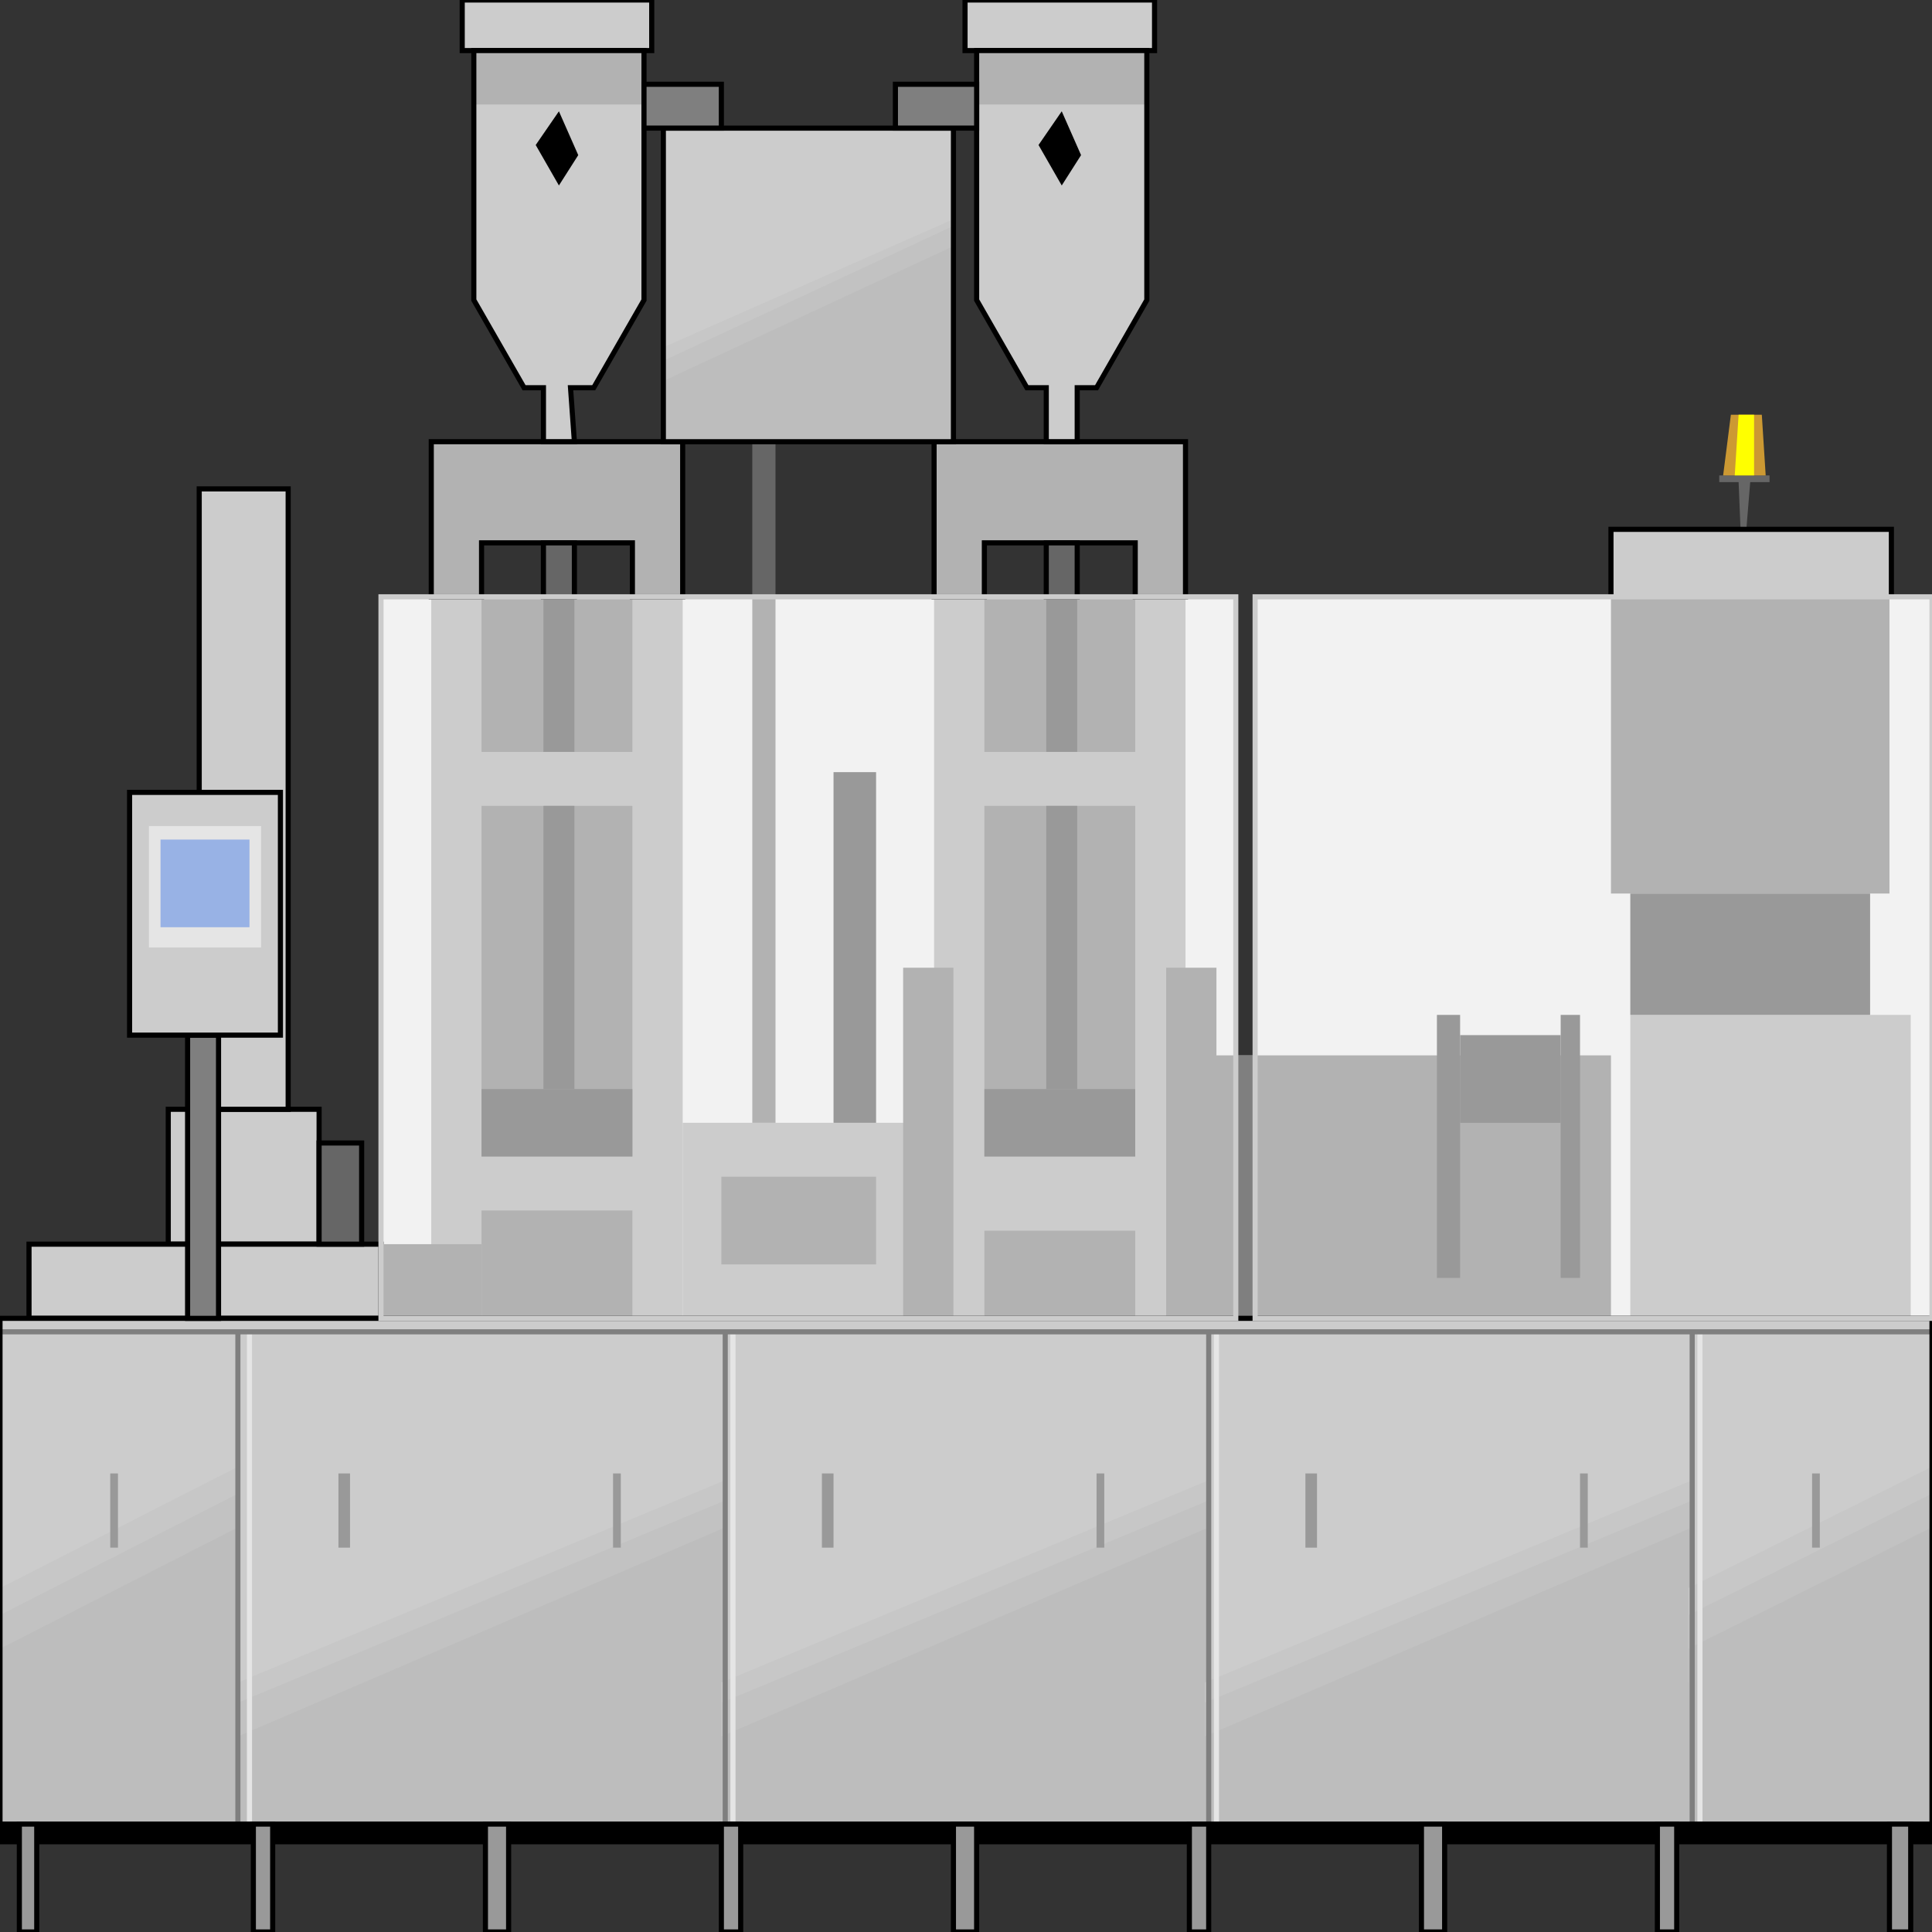 <svg width="150" height="150" viewBox="0 0 150 150" fill="none" xmlns="http://www.w3.org/2000/svg">
<rect x="0" y="0" width="150" height="150" fill="#333333" stroke="none"/>
<g clip-path="url(#clip0_2109_183735)">
<path d="M13.063 86.125H24.775V96.596H13.063V86.125Z" fill="#CCCCCC" stroke="black" stroke-width="0.397"/>
<path d="M15.466 37.957H22.373V86.125H15.466V37.957Z" fill="#CCCCCC" stroke="black" stroke-width="0.397"/>
<path d="M29.58 46.336H95.946V102.357H29.58V46.336Z" fill="#F2F2F2"/>
<path d="M150 46.336H97.447V102.357H150V46.336Z" fill="#F2F2F2"/>
<path d="M72.522 46.336H92.042V102.357H72.522V46.336Z" fill="#CCCCCC"/>
<path d="M76.427 95.551H88.138V102.357H76.427V95.551Z" fill="#B2B2B2"/>
<path d="M76.427 62.566H88.138V89.791H76.427V62.566Z" fill="#B2B2B2"/>
<path d="M76.427 46.336H88.138V58.378H76.427V46.336Z" fill="#B2B2B2"/>
<path d="M90.541 75.133H94.445V102.358H90.541V75.133Z" fill="#B2B2B2"/>
<path d="M53.003 87.172H72.522V102.355H53.003V87.172Z" fill="#CCCCCC"/>
<path d="M70.12 75.133H74.024V102.358H70.12V75.133Z" fill="#B2B2B2"/>
<path d="M56.006 91.359H68.018V98.166H56.006V91.359Z" fill="#B2B2B2"/>
<path d="M33.483 46.336H53.003V102.357H33.483V46.336Z" fill="#CCCCCC"/>
<path d="M37.388 93.981H49.099V102.357H37.388V93.981Z" fill="#B2B2B2"/>
<path d="M37.388 62.566H49.099V89.791H37.388V62.566Z" fill="#B2B2B2"/>
<path d="M37.388 46.336H49.099V58.378H37.388V46.336Z" fill="#B2B2B2"/>
<path d="M93.544 81.938H125.075V102.356H93.544V81.938Z" fill="#B2B2B2"/>
<path d="M95.946 81.938H97.448V102.356H95.946V81.938Z" fill="#7F7F7F"/>
<path d="M111.562 78.797H113.363V99.216H111.562V78.797Z" fill="#999999"/>
<path d="M121.171 78.797H122.672V99.216H121.171V78.797Z" fill="#999999"/>
<path d="M113.363 80.367H121.171V87.174H113.363V80.367Z" fill="#999999"/>
<path d="M126.576 78.797H148.348V102.357H126.576V78.797Z" fill="#CCCCCC"/>
<path d="M126.576 78.795H145.195V69.371H126.576V78.795Z" fill="#999999"/>
<path d="M125.075 69.373H146.697V46.336H125.075V69.373Z" fill="#B2B2B2"/>
<path d="M125.075 41.098H146.697V46.333H125.075V41.098Z" fill="#CCCCCC"/>
<path d="M2.252 96.598H29.579V102.357H2.252V96.598Z" fill="#CCCCCC" stroke="black" stroke-width="0.397"/>
<path d="M37.388 96.598H29.58V102.357H37.388V96.598Z" fill="#B2B2B2"/>
<path d="M0 143.192H150V141.621H0V143.192Z" fill="black"/>
<path d="M0 102.355H150V141.622H0V102.355Z" fill="#CCCCCC"/>
<path d="M0 123.299L18.468 113.875V130.629H0V123.299Z" fill="#C7C7C7"/>
<path d="M0 125.393L18.468 115.969V130.628H0V125.393Z" fill="#C2C2C2"/>
<path d="M0 128.01L18.468 118.586V141.623H0V128.01Z" fill="#BDBDBD"/>
<path d="M18.469 130.629L56.307 114.922V141.623H18.469V130.629Z" fill="#C7C7C7"/>
<path d="M18.469 132.199L56.307 116.492V141.623H18.469V132.199Z" fill="#C2C2C2"/>
<path d="M18.469 134.816L56.307 118.586V141.623H18.469V134.816Z" fill="#BDBDBD"/>
<path d="M56.006 130.629L93.844 114.922V141.623H56.006V130.629Z" fill="#C7C7C7"/>
<path d="M56.006 132.199L93.844 116.492V141.623H56.006V132.199Z" fill="#C2C2C2"/>
<path d="M56.006 134.816L93.844 118.586V141.623H56.006V134.816Z" fill="#BDBDBD"/>
<path d="M93.544 130.629L131.382 114.922V141.623H93.544V130.629Z" fill="#C7C7C7"/>
<path d="M93.544 132.199L131.382 116.492V141.623H93.544V132.199Z" fill="#C2C2C2"/>
<path d="M93.544 134.816L131.382 118.586V141.623H93.544V134.816Z" fill="#BDBDBD"/>
<path d="M131.081 123.299L150 113.875V130.629H131.081V123.299Z" fill="#C7C7C7"/>
<path d="M131.081 125.393L150 115.969V130.628H131.081V125.393Z" fill="#C2C2C2"/>
<path d="M131.081 128.01L150 118.586V141.623H131.081V128.01Z" fill="#BDBDBD"/>
<path d="M18.469 141.622V103.402" stroke="#7F7F7F" stroke-width="0.397"/>
<path d="M19.369 141.622V103.402" stroke="#E5E5E5" stroke-width="0.397"/>
<path d="M56.307 141.622V103.402" stroke="#7F7F7F" stroke-width="0.397"/>
<path d="M56.907 141.622V103.402" stroke="#E5E5E5" stroke-width="0.397"/>
<path d="M93.844 141.622V103.402" stroke="#7F7F7F" stroke-width="0.397"/>
<path d="M94.444 141.622V103.402" stroke="#E5E5E5" stroke-width="0.397"/>
<path d="M131.381 141.622V103.402" stroke="#7F7F7F" stroke-width="0.397"/>
<path d="M131.982 141.622V103.402" stroke="#E5E5E5" stroke-width="0.397"/>
<path d="M8.559 114.398H9.159V120.158H8.559V114.398Z" fill="#999999"/>
<path d="M140.69 114.398H141.291V120.158H140.69V114.398Z" fill="#999999"/>
<path d="M26.276 114.398H27.177V120.158H26.276V114.398Z" fill="#999999"/>
<path d="M47.598 114.398H48.198V120.158H47.598V114.398Z" fill="#999999"/>
<path d="M63.813 114.398H64.714V120.158H63.813V114.398Z" fill="#999999"/>
<path d="M85.135 114.398H85.735V120.158H85.135V114.398Z" fill="#999999"/>
<path d="M101.352 114.398H102.252V120.158H101.352V114.398Z" fill="#999999"/>
<path d="M122.673 114.398H123.273V120.158H122.673V114.398Z" fill="#999999"/>
<path d="M0 103.402H150" stroke="#7F7F7F" stroke-width="0.397"/>
<path d="M0 102.355H150V141.622H0V102.355Z" stroke="black" stroke-width="0.397"/>
<path d="M1.502 141.621H2.853V149.998H1.502V141.621Z" fill="#999999" stroke="black" stroke-width="0.397"/>
<path d="M19.67 141.621H21.171V149.998H19.67V141.621Z" fill="#999999" stroke="black" stroke-width="0.397"/>
<path d="M37.688 141.621H39.489V149.998H37.688V141.621Z" fill="#999999" stroke="black" stroke-width="0.397"/>
<path d="M56.006 141.621H57.507V149.998H56.006V141.621Z" fill="#999999" stroke="black" stroke-width="0.397"/>
<path d="M74.024 141.621H75.826V149.998H74.024V141.621Z" fill="#999999" stroke="black" stroke-width="0.397"/>
<path d="M92.342 141.621H93.843V149.998H92.342V141.621Z" fill="#999999" stroke="black" stroke-width="0.397"/>
<path d="M110.36 141.621H112.162V149.998H110.36V141.621Z" fill="#999999" stroke="black" stroke-width="0.397"/>
<path d="M128.679 141.621H130.18V149.998H128.679V141.621Z" fill="#999999" stroke="black" stroke-width="0.397"/>
<path d="M146.696 141.621H148.348V149.998H146.696V141.621Z" fill="#999999" stroke="black" stroke-width="0.397"/>
<path d="M14.565 80.367H16.967V102.357H14.565V80.367Z" fill="#7F7F7F" stroke="black" stroke-width="0.397"/>
<path d="M10.06 61.52H21.772V80.368H10.06V61.52Z" fill="#CCCCCC" stroke="black" stroke-width="0.397"/>
<path d="M11.562 64.137H20.27V73.561H11.562V64.137Z" fill="#E5E5E5"/>
<path d="M12.463 65.184H19.37V71.99H12.463V65.184Z" fill="#98B2E5"/>
<path d="M33.483 46.335V34.293H53.003V46.335H49.099V42.146H37.387V46.335H33.483Z" fill="#B2B2B2" stroke="black" stroke-width="0.397"/>
<path d="M72.522 46.335V34.293H92.042V46.335H88.138V42.146H76.426V46.335H72.522Z" fill="#B2B2B2" stroke="black" stroke-width="0.397"/>
<path d="M42.192 46.336H44.595V58.378H42.192V46.336Z" fill="#999999"/>
<path d="M42.192 62.566H44.595V84.556H42.192V62.566Z" fill="#999999"/>
<path d="M37.388 89.79H49.099V84.555H37.388V89.79Z" fill="#999999"/>
<path d="M81.231 46.336H83.634V58.378H81.231V46.336Z" fill="#999999"/>
<path d="M81.231 62.566H83.634V84.556H81.231V62.566Z" fill="#999999"/>
<path d="M76.427 89.79H88.138V84.555H76.427V89.79Z" fill="#999999"/>
<path d="M42.192 46.337H44.595V42.148H42.192V46.337Z" fill="#666666" stroke="black" stroke-width="0.397"/>
<path d="M81.231 46.337H83.634V42.148H81.231V46.337Z" fill="#666666" stroke="black" stroke-width="0.397"/>
<path d="M64.715 59.949H68.018V87.174H64.715V59.949Z" fill="#999999"/>
<path d="M58.408 46.336H60.21V87.174H58.408V46.336Z" fill="#B2B2B2"/>
<path d="M58.408 46.335H60.21V34.293H58.408V46.335Z" fill="#666666"/>
<path d="M29.58 46.336H95.946V102.357H29.58V46.336Z" stroke="#CCCCCC" stroke-width="0.397"/>
<path d="M51.502 9.949H74.025V34.295H51.502V9.949Z" fill="#CCCCCC"/>
<path d="M51.502 26.963L74.025 17.016V34.293H51.502V26.963Z" fill="#C7C7C7"/>
<path d="M51.502 28.01L74.025 17.539V34.293H51.502V28.01Z" fill="#C2C2C2"/>
<path d="M51.502 29.581L74.025 19.109V34.293H51.502V29.581Z" fill="#BDBDBD"/>
<path d="M51.502 9.949H74.025V34.295H51.502V9.949Z" stroke="black" stroke-width="0.397"/>
<path d="M28.078 88.742H24.774V96.596H28.078V88.742Z" fill="#666666" stroke="black" stroke-width="0.397"/>
<path d="M135.135 41.099L134.985 37.434H133.483V36.91H137.387V37.434H135.886L135.586 41.099H135.135Z" fill="#666666"/>
<path d="M133.784 36.911L134.385 32.199H136.787L137.087 36.911H133.784Z" fill="#CC9933"/>
<path d="M134.685 36.911L134.985 32.199H136.186V36.911H134.685Z" fill="#FFFF00"/>
<path d="M125.075 46.333V41.098H146.847V46.333" stroke="black" stroke-width="0.397"/>
<path d="M150 46.336H97.447V102.357H150V46.336Z" stroke="#CCCCCC" stroke-width="0.397"/>
<path d="M35.886 0H50.6V3.927H35.886V0Z" fill="#CCCCCC" stroke="black" stroke-width="0.397"/>
<path d="M36.787 3.926H50V23.297L46.096 30.104H44.295L44.595 34.292H42.193V30.104H40.691L36.787 23.297V3.926Z" fill="#CCCCCC"/>
<path d="M36.787 3.926H50V8.114H36.787V3.926Z" fill="#B2B2B2"/>
<path d="M36.787 3.926H50V23.297L46.096 30.104H44.295L44.595 34.292H42.193V30.104H40.691L36.787 23.297V3.926Z" stroke="black" stroke-width="0.397"/>
<path d="M74.925 0H89.639V3.927H74.925V0Z" fill="#CCCCCC" stroke="black" stroke-width="0.397"/>
<path d="M75.826 3.926H89.039V23.297L85.135 30.104H83.634V34.292H81.232V30.104H79.73L75.826 23.297V3.926Z" fill="#CCCCCC"/>
<path d="M75.826 3.926H89.039V8.114H75.826V3.926Z" fill="#B2B2B2"/>
<path d="M75.826 3.926H89.039V23.297L85.135 30.104H83.634V34.292H81.232V30.104H79.73L75.826 23.297V3.926Z" stroke="black" stroke-width="0.397"/>
<path d="M50 6.543H56.006V9.946H50V6.543Z" fill="#7F7F7F" stroke="black" stroke-width="0.397"/>
<path d="M69.519 6.543H75.826V9.946H69.519V6.543Z" fill="#7F7F7F" stroke="black" stroke-width="0.397"/>
<path d="M41.592 11.258L43.394 8.641L44.895 12.044L43.394 14.4L41.592 11.258Z" fill="black"/>
<path d="M80.631 11.258L82.433 8.641L83.934 12.044L82.433 14.4L80.631 11.258Z" fill="black"/>
</g>
<defs>
<clipPath id="clip0_2109_183735">
<rect width="150" height="150" fill="white"/>
</clipPath>
</defs>
</svg>
